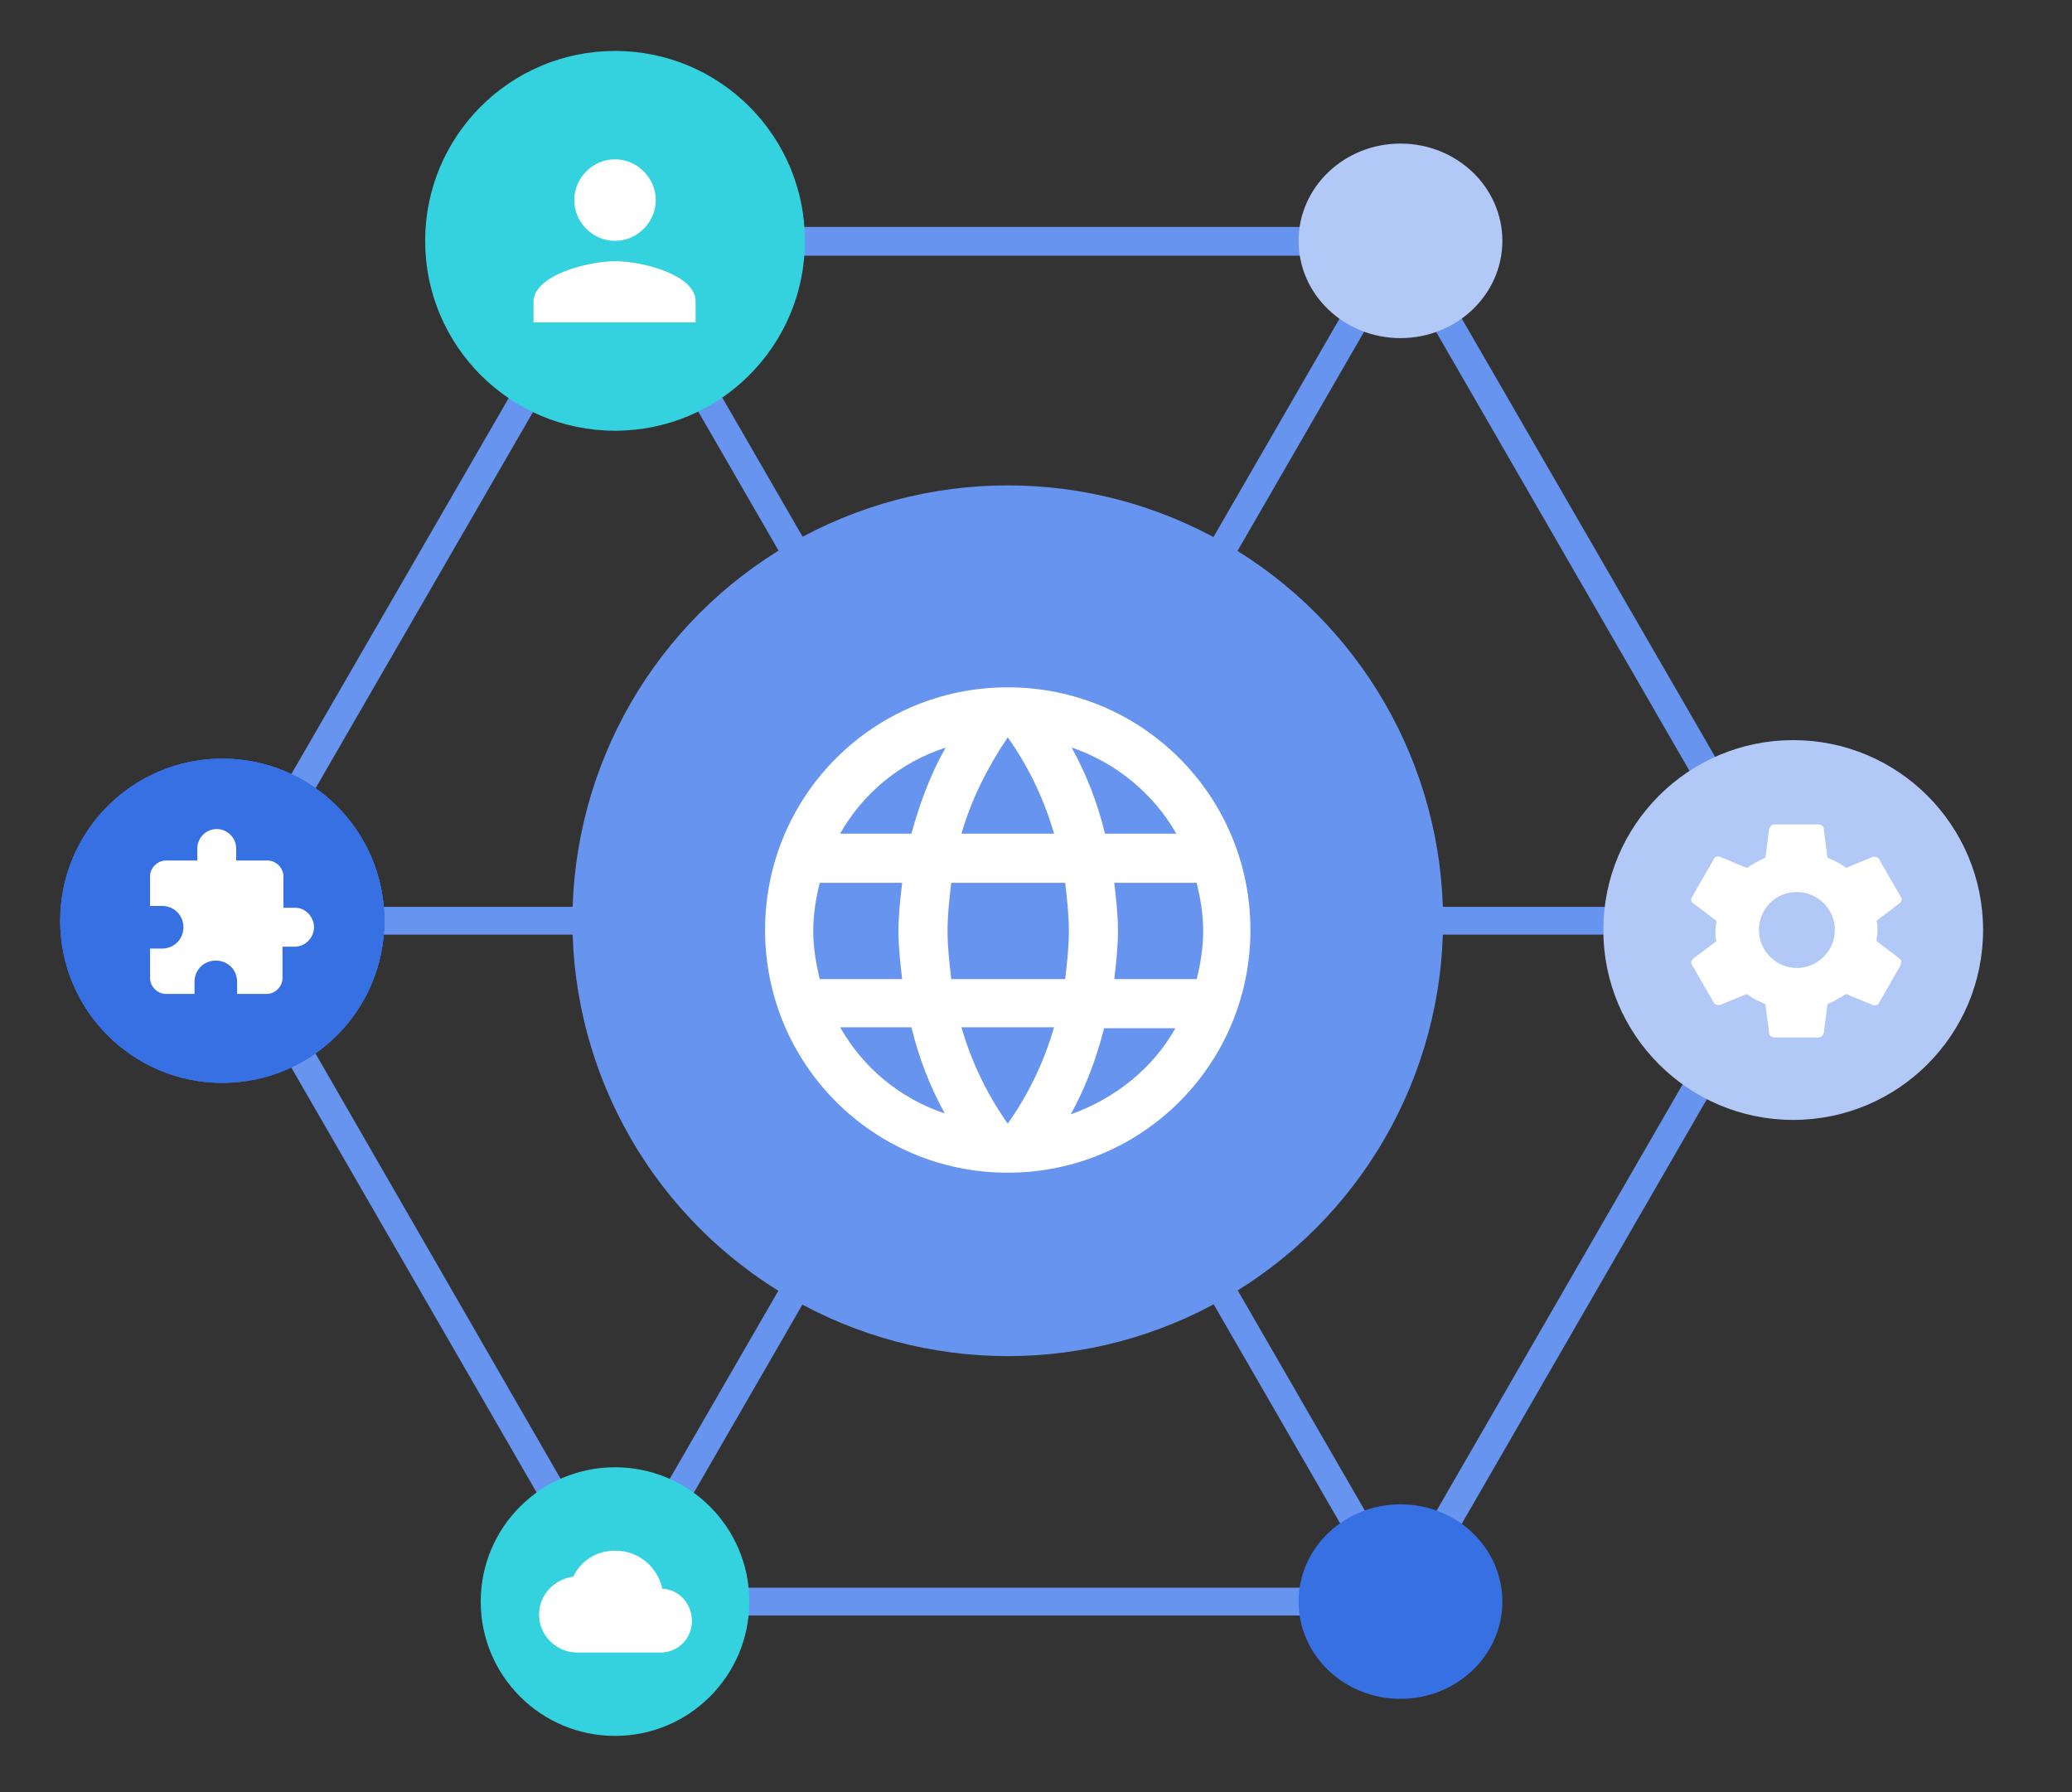 <?xml version="1.0" encoding="utf-8"?>
<!-- Generator: Adobe Illustrator 19.0.0, SVG Export Plug-In . SVG Version: 6.00 Build 0)  -->
<svg version="1.1" id="图层_1" xmlns="http://www.w3.org/2000/svg" xmlns:xlink="http://www.w3.org/1999/xlink" x="0px" y="0px"
	 viewBox="0 0 223.7 193.5" style="enable-background:new 0 0 223.7 193.5;" xml:space="preserve">
<rect x="0" y="0" width="223.7" height="193.5" fill="#333333" stroke="none"/>
<style type="text/css">
	.st0{fill:#6694EF;}
	.st1{fill:#34D2DF;}
	.st2{fill:#B2C9F7;}
	.st3{fill:#3670E3;}
	.st4{clip-path:url(#SVGID_2_);}
	.st5{clip-path:url(#SVGID_4_);}
	.st6{fill-rule:evenodd;clip-rule:evenodd;fill:#FFFFFF;}
	.st7{fill:#FFFFFF;}
</style>
<g id="XMLID_37_">
	<path id="XMLID_68_" class="st0" d="M152.1,174.4H65.6L22.3,99.4l43.3-74.9h86.5l43.3,74.9L152.1,174.4z M67.3,171.4h83l41.5-71.9
		l-41.5-71.9h-83L25.8,99.4L67.3,171.4z"/>
</g>
<g id="XMLID_36_">
	
		<rect id="XMLID_67_" x="24" y="97.9" transform="matrix(0.5 0.866 -0.866 0.5 140.535 -44.525)" class="st0" width="169.6" height="3"/>
</g>
<g id="XMLID_35_">
	
		<rect id="XMLID_66_" x="107.3" y="14.7" transform="matrix(0.866 0.5 -0.5 0.866 64.312 -41.094)" class="st0" width="3" height="169.6"/>
</g>
<g id="XMLID_34_">
	<rect id="XMLID_65_" x="24" y="97.9" class="st0" width="169.6" height="3"/>
</g>
<g id="XMLID_33_">
	<circle class="st1" cx="66.4" cy="26" r="20.5"/>
</g>
<g id="XMLID_32_">
	<ellipse class="st2" cx="151.2" cy="26" rx="11" ry="10.5"/>
</g>
<g id="XMLID_31_">
	<ellipse class="st3" cx="151.2" cy="172.9" rx="11" ry="10.5"/>
</g>
<g id="XMLID_26_">
	<defs>
		<circle id="SVGID_1_" cx="24" cy="99.4" r="17.5"/>
	</defs>
	<use xlink:href="#SVGID_1_"  style="overflow:visible;fill-rule:evenodd;clip-rule:evenodd;fill:#3670E3;"/>
	<clipPath id="SVGID_2_">
		<use xlink:href="#SVGID_1_"  style="overflow:visible;"/>
	</clipPath>
	<g id="XMLID_28_" class="st4">
		<defs>
			<rect id="SVGID_3_" x="-233.5" y="-1689.1" width="1440" height="4958"/>
		</defs>
		<use xlink:href="#SVGID_3_"  style="overflow:visible;fill:#3670E3;"/>
		<clipPath id="SVGID_4_">
			<use xlink:href="#SVGID_3_"  style="overflow:visible;"/>
		</clipPath>
		<g id="XMLID_30_" class="st5">
			<rect x="1.5" y="76.9" class="st3" width="45" height="45"/>
		</g>
	</g>
</g>
<g id="XMLID_25_">
	<circle class="st1" cx="66.4" cy="172.9" r="14.5"/>
</g>
<g id="XMLID_24_">
	<path class="st6" d="M31.9,98h-1.3v-3.4c0-0.9-0.8-1.7-1.7-1.7h-3.4v-1.3c0-1.2-1-2.1-2.1-2.1c-1.2,0-2.1,1-2.1,2.1v1.3h-3.4
		c-0.9,0-1.7,0.8-1.7,1.7v3.2h1.3c1.3,0,2.3,1,2.3,2.3c0,1.3-1,2.3-2.3,2.3h-1.3v3.2c0,0.9,0.8,1.7,1.7,1.7H21v-1.3
		c0-1.3,1-2.3,2.3-2.3c1.3,0,2.3,1,2.3,2.3v1.3h3.2c0.9,0,1.7-0.8,1.7-1.7v-3.4h1.3c1.2,0,2.1-1,2.1-2.1S33,98,31.9,98"/>
</g>
<g id="XMLID_23_">
	<circle class="st0" cx="108.8" cy="99.4" r="47"/>
</g>
<g id="XMLID_12_">
	<path class="st6" d="M120.3,105.7c0.2-1.7,0.4-3.5,0.4-5.2s-0.2-3.5-0.4-5.2h8.9c0.4,1.7,0.7,3.4,0.7,5.2c0,1.8-0.3,3.6-0.7,5.2
		H120.3z M115.6,120.3c1.6-2.9,2.8-6.1,3.6-9.3h7.7C124.5,115.3,120.4,118.6,115.6,120.3z M115,105.7h-12.3
		c-0.2-1.7-0.4-3.5-0.4-5.2s0.2-3.5,0.4-5.2H115c0.2,1.7,0.4,3.5,0.4,5.2S115.2,104,115,105.7z M108.8,121.3
		c-2.2-3.1-3.9-6.6-5-10.4h10C112.7,114.7,111,118.2,108.8,121.3z M98.4,90h-7.7c2.5-4.4,6.5-7.7,11.4-9.3
		C100.5,83.5,99.3,86.7,98.4,90z M90.7,110.9h7.7c0.8,3.3,2,6.4,3.6,9.3C97.2,118.6,93.2,115.3,90.7,110.9z M88.5,105.7
		c-0.4-1.7-0.7-3.4-0.7-5.2c0-1.8,0.3-3.6,0.7-5.2h8.9c-0.2,1.7-0.4,3.5-0.4,5.2s0.2,3.5,0.4,5.2H88.5z M108.8,79.6
		c2.2,3.1,3.9,6.6,5,10.4h-10C104.9,86.2,106.7,82.7,108.8,79.6z M127,90h-7.7c-0.8-3.3-2-6.4-3.6-9.3C120.4,82.3,124.5,85.6,127,90
		z M108.8,74.2c-14.5,0-26.2,11.7-26.2,26.2s11.7,26.2,26.2,26.2c14.5,0,26.2-11.7,26.2-26.2S123.3,74.2,108.8,74.2z"/>
</g>
<g id="XMLID_11_">
	<circle class="st2" cx="193.6" cy="100.4" r="20.5"/>
</g>
<g id="XMLID_8_">
	<path class="st6" d="M66.4,26c2.4,0,4.4-2,4.4-4.4s-2-4.4-4.4-4.4s-4.4,2-4.4,4.4S64,26,66.4,26z M66.4,28.2
		c-2.9,0-8.8,1.5-8.8,4.4v2.2h17.5v-2.2C75.2,29.7,69.4,28.2,66.4,28.2z"/>
</g>
<g id="XMLID_5_">
	<path class="st6" d="M194,104.5c-2.2,0-4.1-1.8-4.1-4.1s1.8-4.1,4.1-4.1c2.2,0,4.1,1.8,4.1,4.1S196.2,104.5,194,104.5z
		 M202.6,101.6c0-0.4,0.1-0.7,0.1-1.1s0-0.8-0.1-1.1l2.5-1.9c0.2-0.2,0.3-0.5,0.1-0.7l-2.3-4c-0.1-0.3-0.5-0.3-0.7-0.3l-2.9,1.2
		c-0.6-0.5-1.3-0.8-2-1.1l-0.4-3.1c0-0.3-0.3-0.5-0.6-0.5h-4.7c-0.3,0-0.5,0.2-0.6,0.5l-0.4,3.1c-0.7,0.3-1.4,0.7-2,1.1l-2.9-1.2
		c-0.3-0.1-0.6,0-0.7,0.3l-2.3,4c-0.2,0.3-0.1,0.6,0.1,0.7l2.5,1.9c0,0.4-0.1,0.8-0.1,1.1c0,0.4,0,0.8,0.1,1.1l-2.5,1.9
		c-0.2,0.2-0.3,0.5-0.1,0.7l2.3,4c0.1,0.3,0.5,0.3,0.7,0.3l2.9-1.2c0.6,0.5,1.3,0.8,2,1.1l0.4,3.1c0,0.3,0.3,0.5,0.6,0.5h4.7
		c0.3,0,0.5-0.2,0.6-0.5l0.4-3.1c0.7-0.3,1.4-0.7,2-1.1l2.9,1.2c0.3,0.1,0.6,0,0.7-0.3l2.3-4c0.1-0.3,0.1-0.6-0.1-0.7L202.6,101.6z"
		/>
</g>
<g id="XMLID_2_">
	<g id="cloud-download">
		<g id="XMLID_3_">
			<path id="XMLID_63_" class="st7" d="M71.5,171.5c-0.5-2.3-2.5-4.1-5.1-4.1c-2,0-3.7,1.1-4.5,2.8c-2.1,0.3-3.7,2-3.7,4.1
				c0,2.3,1.9,4.1,4.1,4.1h9c1.9,0,3.4-1.5,3.4-3.4C74.7,173.1,73.3,171.6,71.5,171.5z"/>
		</g>
	</g>
</g>
</svg>
